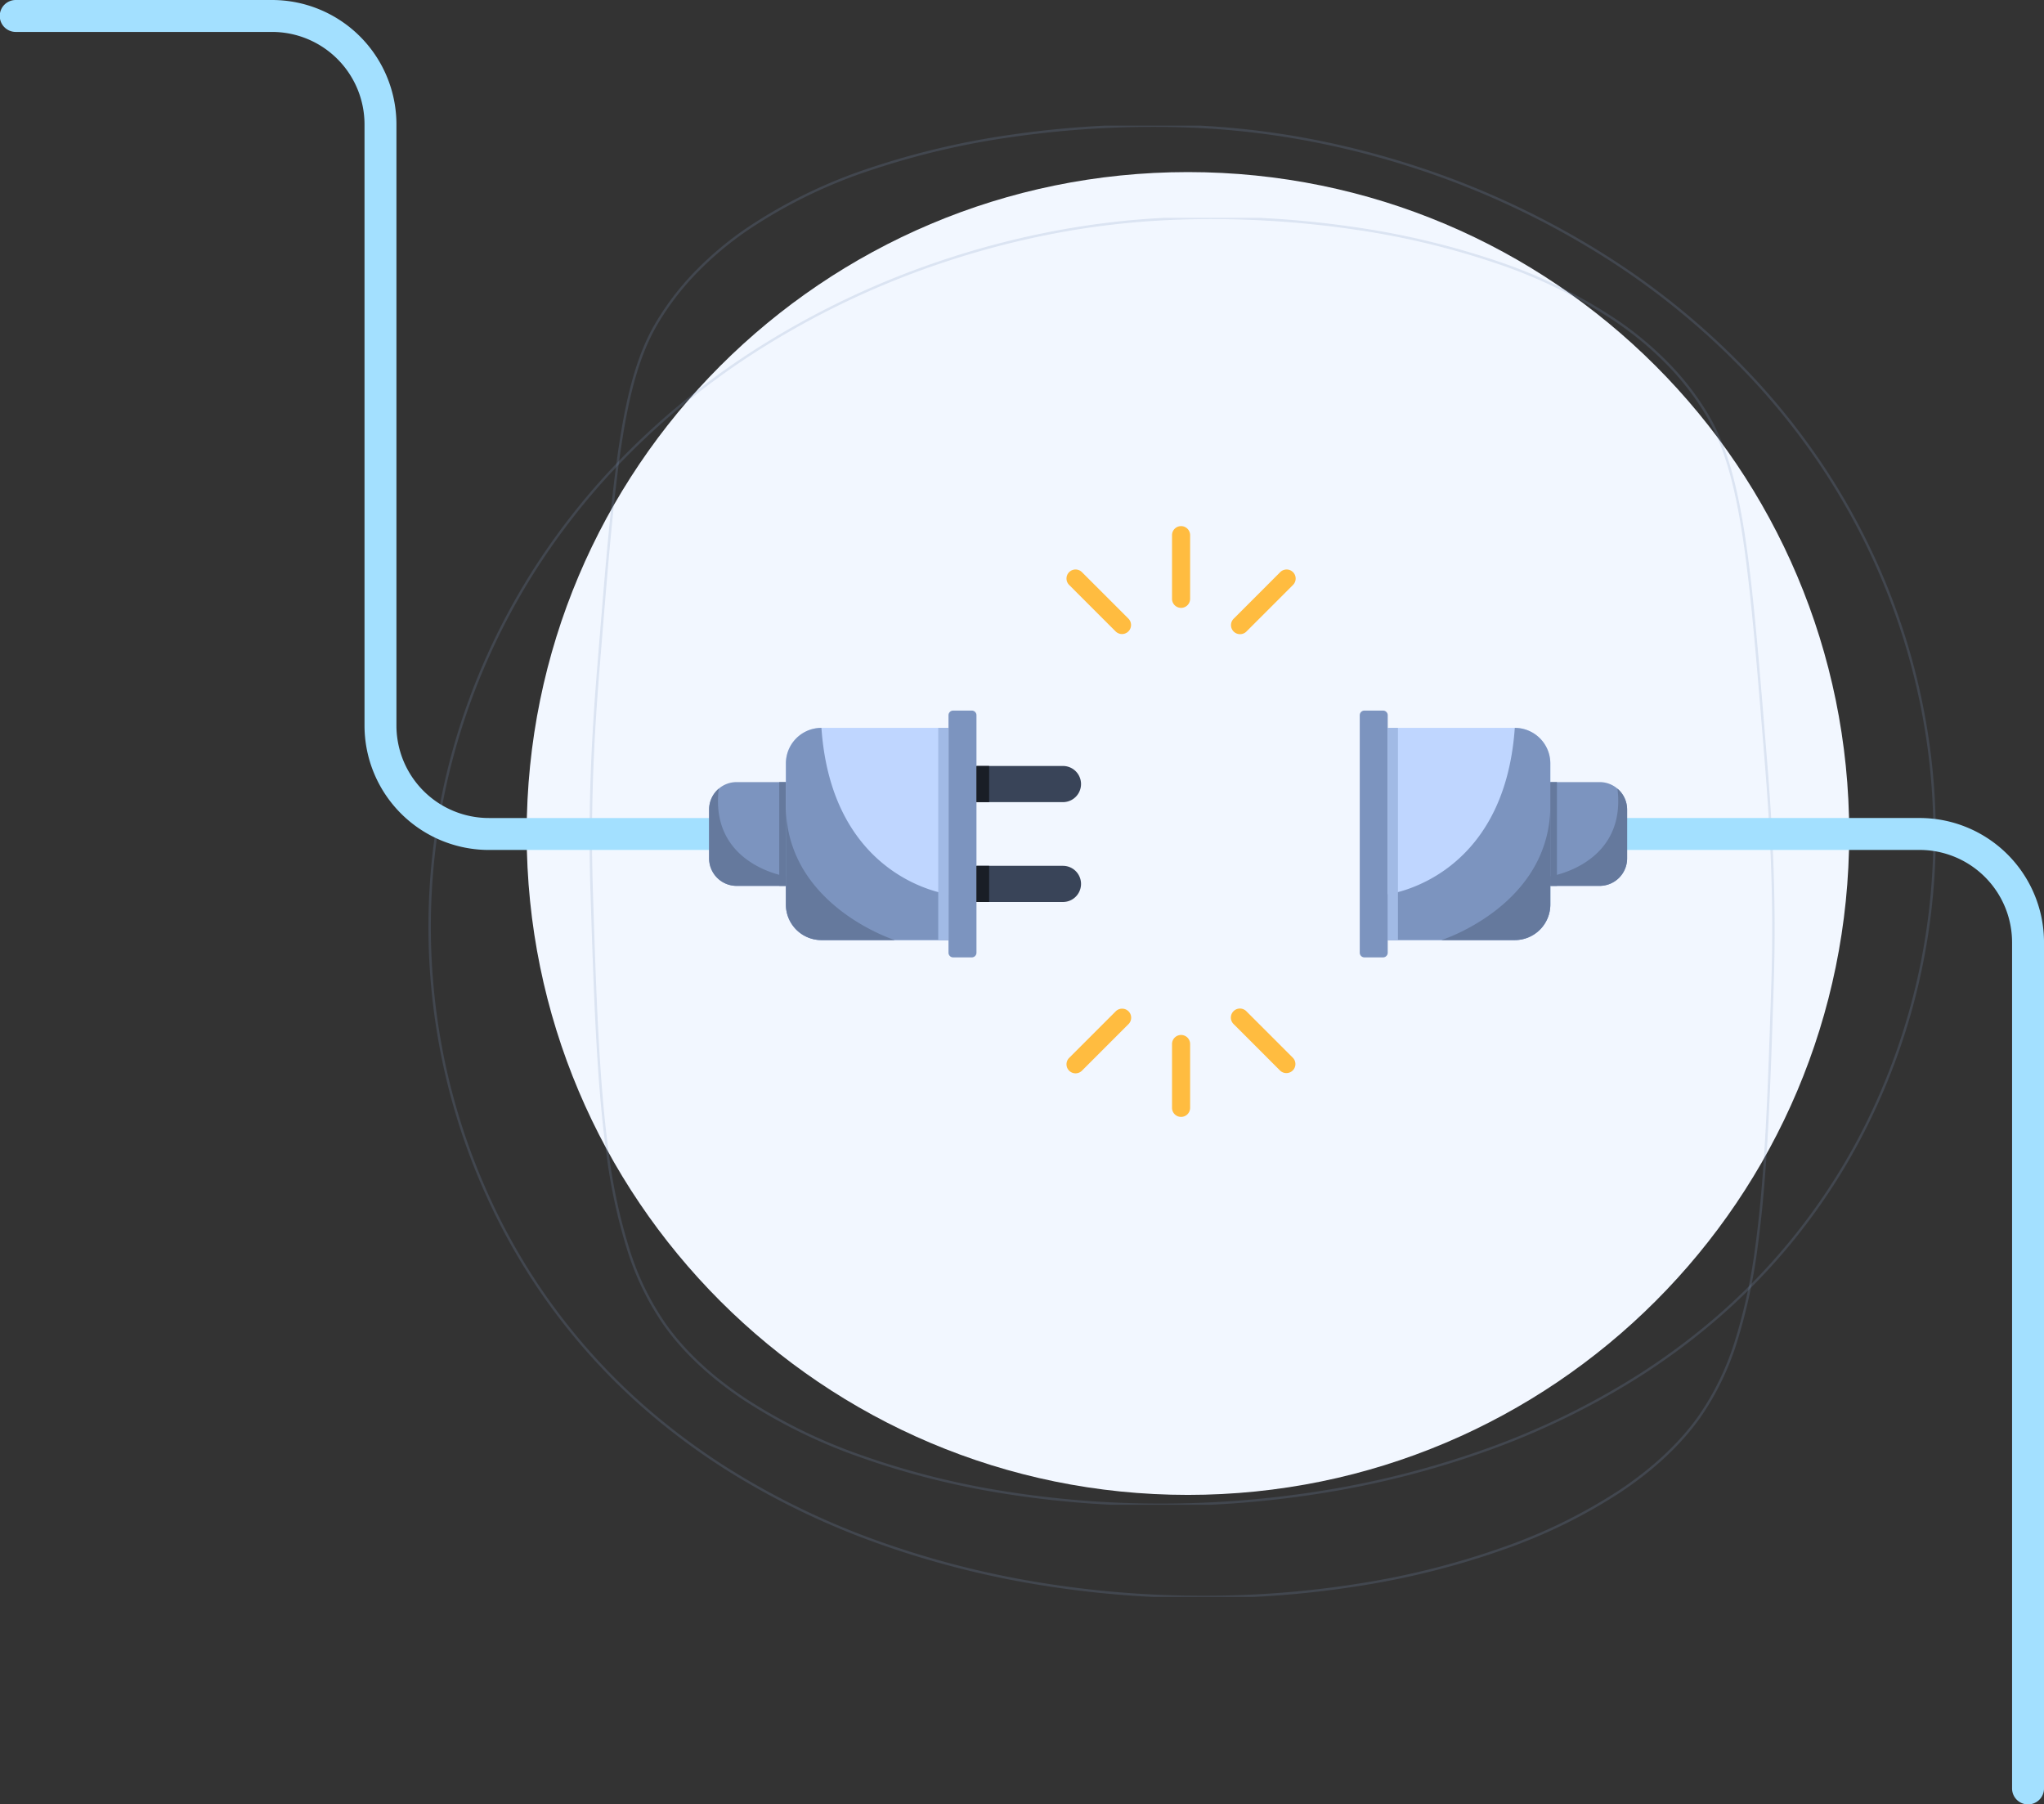 <svg xmlns="http://www.w3.org/2000/svg" xmlns:xlink="http://www.w3.org/1999/xlink" width="600" height="529.559" viewBox="0 0 600 529.559">
  <rect x="0" y="0" width="600" height="529.559" fill="#333333" stroke="none"/>
  <defs>
    <clipPath id="clip-path">
      <rect id="Rectangle_16262" data-name="Rectangle 16262" width="529.559" height="600" transform="translate(0 0)" fill="none"/>
    </clipPath>
    <clipPath id="clip-path-2">
      <rect id="Rectangle_16204" data-name="Rectangle 16204" width="424.672" height="404.735" fill="none" stroke="#7c94bf" stroke-width="1"/>
    </clipPath>
    <clipPath id="clip-path-3">
      <rect id="Rectangle_16204-2" data-name="Rectangle 16204" width="424.672" height="404.736" fill="none" stroke="#7c94bf" stroke-width="1"/>
    </clipPath>
  </defs>
  <g id="Group_47062" data-name="Group 47062" transform="translate(600.004) rotate(90)">
    <g id="Group_47062-2" data-name="Group 47062" transform="translate(0 0.004)" clip-path="url(#clip-path)">
      <path id="Path_34143" data-name="Path 34143" d="M563.846,392.954c0,107.2-86.906,194.11-194.11,194.11s-194.11-86.906-194.11-194.11,86.906-194.11,194.11-194.11,194.11,86.906,194.11,194.11" transform="translate(-125.121 -141.663)" fill="#f2f7ff"/>
      <g id="Group_47063" data-name="Group 47063" transform="translate(17204.883 -14316.878) rotate(-90)">
        <g id="Group_46919" data-name="Group 46919" transform="translate(-14810 -17140.943)" opacity="0.203">
          <g id="Group_46918" data-name="Group 46918" clip-path="url(#clip-path-2)">
            <path id="Path_34080" data-name="Path 34080" d="M359.981,404.947h-.006a298.152,298.152,0,0,1-48.33-3.925,269.074,269.074,0,0,1-47.632-12.307,225.939,225.939,0,0,1-44.18-21.492A198.02,198.02,0,0,1,199.9,352.781a182.376,182.376,0,0,1-48.55-62.012,189.98,189.98,0,0,1-16.332-52.052,192.448,192.448,0,0,1-.869-55.578,195.017,195.017,0,0,1,15.873-55.547,199.1,199.1,0,0,1,15.63-28.12,203.829,203.829,0,0,1,19.286-24.552,221.506,221.506,0,0,1,46.892-38.55A247.564,247.564,0,0,1,285.4,11.633a252.332,252.332,0,0,1,27.645-7.286A239.778,239.778,0,0,1,340.386.4c7.009-.6,14.392-.9,21.944-.9,6.711,0,13.548.24,20.32.715,7.1.5,14.2,1.256,21.084,2.256a234.013,234.013,0,0,1,41.759,9.815,147.249,147.249,0,0,1,36.715,18.024,99.1,99.1,0,0,1,14.774,12.523,80.352,80.352,0,0,1,11.475,15.095c10.24,17.539,12.439,44.635,16.821,98.617.558,6.873,1.4,17.255,1.917,29.1.583,13.353.666,26.107.253,38.991-.954,29.8-1.778,55.529-4.63,76.567a164.1,164.1,0,0,1-6.092,28.408A81.069,81.069,0,0,1,505.9,351.934c-5.655,7.972-13.565,15.372-23.51,21.994a157.718,157.718,0,0,1-34.035,16.695,236.7,236.7,0,0,1-41.742,10.608A290.106,290.106,0,0,1,359.981,404.947ZM362.331.212c-7.532,0-14.9.3-21.884.9a239.059,239.059,0,0,0-27.255,3.937,251.628,251.628,0,0,0-27.566,7.265A246.852,246.852,0,0,0,232.2,36.975,220.794,220.794,0,0,0,185.462,75.4a203.109,203.109,0,0,0-19.219,24.466,198.386,198.386,0,0,0-15.574,28.02,194.307,194.307,0,0,0-15.815,55.345,191.733,191.733,0,0,0,.866,55.372,189.268,189.268,0,0,0,16.271,51.857,181.664,181.664,0,0,0,48.362,61.772,197.306,197.306,0,0,0,19.862,14.389,225.228,225.228,0,0,0,44.04,21.424,268.362,268.362,0,0,0,47.505,12.274,297.437,297.437,0,0,0,48.215,3.916h.006a289.372,289.372,0,0,0,46.517-3.707,235.987,235.987,0,0,0,41.616-10.575,157.006,157.006,0,0,0,33.881-16.617c9.872-6.574,17.719-13.913,23.324-21.813A80.37,80.37,0,0,0,516.05,329.4a163.388,163.388,0,0,0,6.064-28.285c2.847-21,3.671-46.717,4.624-76.492.412-12.868.329-25.6-.253-38.939-.517-11.837-1.358-22.21-1.916-29.075C520.2,102.727,518,75.685,507.843,58.286a79.641,79.641,0,0,0-11.374-14.96A98.385,98.385,0,0,0,481.8,30.893,146.543,146.543,0,0,0,445.264,12.96a233.3,233.3,0,0,0-41.631-9.784c-6.87-1-13.946-1.755-21.031-2.251C375.845.452,369.025.212,362.331.212Z" transform="translate(-113.657 0.144)" fill="#7c94bf"/>
          </g>
        </g>
        <g id="Group_47060" data-name="Group 47060" transform="translate(-14754.428 -17168)" opacity="0.203">
          <g id="Group_46918-2" data-name="Group 46918" clip-path="url(#clip-path-3)">
            <path id="Path_34080-2" data-name="Path 34080" d="M300.274,404.948a290.124,290.124,0,0,1-46.639-3.717,236.708,236.708,0,0,1-41.742-10.608,157.721,157.721,0,0,1-34.035-16.694c-9.945-6.622-17.855-14.022-23.51-21.994a81.069,81.069,0,0,1-10.828-22.319,164.092,164.092,0,0,1-6.092-28.408c-2.852-21.039-3.676-46.77-4.63-76.565-.413-12.886-.33-25.64.253-38.993.517-11.849,1.36-22.231,1.917-29.1v0c4.381-53.982,6.58-81.077,16.821-98.617a80.354,80.354,0,0,1,11.475-15.095A99.1,99.1,0,0,1,178.04,30.309a147.253,147.253,0,0,1,36.715-18.024,234.011,234.011,0,0,1,41.759-9.815C263.4,1.471,270.5.712,277.6.215,284.37-.259,291.207-.5,297.918-.5c7.553,0,14.936.3,21.944.9A239.778,239.778,0,0,1,347.2,4.347a252.341,252.341,0,0,1,27.645,7.286A247.566,247.566,0,0,1,428.421,36.37a221.505,221.505,0,0,1,46.892,38.55A203.826,203.826,0,0,1,494.6,99.472a199.1,199.1,0,0,1,15.63,28.12A195.021,195.021,0,0,1,526.1,183.139a192.449,192.449,0,0,1-.869,55.578A189.984,189.984,0,0,1,508.9,290.769a182.377,182.377,0,0,1-48.55,62.012,198.027,198.027,0,0,1-19.934,14.442,225.943,225.943,0,0,1-44.18,21.492A269.065,269.065,0,0,1,348.6,401.023,298.122,298.122,0,0,1,300.274,404.948ZM297.918.212c-6.694,0-13.515.24-20.271.713-7.085.5-14.161,1.253-21.031,2.251a233.3,233.3,0,0,0-41.631,9.784,146.544,146.544,0,0,0-36.537,17.934A98.391,98.391,0,0,0,163.78,43.325a79.642,79.642,0,0,0-11.374,14.96c-10.159,17.4-12.353,44.441-16.726,98.315v0c-.557,6.865-1.4,17.239-1.915,29.075-.582,13.335-.665,26.072-.253,38.937.953,29.778,1.777,55.492,4.624,76.495A163.4,163.4,0,0,0,144.2,329.4a80.369,80.369,0,0,0,10.732,22.126c5.6,7.9,13.452,15.24,23.324,21.813a157.007,157.007,0,0,0,33.881,16.617,235.994,235.994,0,0,0,41.616,10.575,289.412,289.412,0,0,0,46.524,3.707,297.408,297.408,0,0,0,48.214-3.915,268.358,268.358,0,0,0,47.505-12.274,225.232,225.232,0,0,0,44.04-21.424,197.325,197.325,0,0,0,19.862-14.39,181.665,181.665,0,0,0,48.362-61.772A189.269,189.269,0,0,0,524.529,238.6a191.734,191.734,0,0,0,.866-55.372,194.308,194.308,0,0,0-15.815-55.345,198.387,198.387,0,0,0-15.574-28.02A203.116,203.116,0,0,0,474.787,75.4a220.792,220.792,0,0,0-46.741-38.425A246.852,246.852,0,0,0,374.624,12.31a251.6,251.6,0,0,0-27.566-7.265A239.047,239.047,0,0,0,319.8,1.108C312.814.514,305.451.212,297.918.212Z" transform="translate(-121.92 0.144)" fill="#7c94bf"/>
          </g>
        </g>
      </g>
      <path id="Path_34144" data-name="Path 34144" d="M249.445,1182.163v116.519a36.527,36.527,0,0,1-36.527,36.527H36.525a27.154,27.154,0,0,0-27.154,27.154v75.16a4.686,4.686,0,1,1-9.371,0v-75.16a36.525,36.525,0,0,1,36.525-36.525H212.92a27.152,27.152,0,0,0,27.152-27.152V1182.163Z" transform="translate(0 -842.209)" fill="#a3e0ff"/>
      <path id="Path_34145" data-name="Path 34145" d="M828.628,1269.618v18.673a8.073,8.073,0,0,1-8.072,8.072H806.241a8.05,8.05,0,0,1-6.141-2.835v0a8.035,8.035,0,0,1-1.928-5.235v-18.673Z" transform="translate(-568.641 -904.515)" fill="#7c94bf"/>
      <path id="Path_34146" data-name="Path 34146" d="M805.122,1118.255v37.3a10.431,10.431,0,0,1-10.432,10.43H753.274a10.43,10.43,0,0,1-10.43-10.43v-37.3Z" transform="translate(-529.224 -796.679)" fill="#bfd6ff"/>
      <path id="Path_34147" data-name="Path 34147" d="M726.555,1089.7h69.694a1.369,1.369,0,0,1,1.369,1.369v5.473a1.369,1.369,0,0,1-1.369,1.369H726.555a1.369,1.369,0,0,1-1.369-1.369v-5.473a1.369,1.369,0,0,1,1.369-1.369" transform="translate(-516.644 -776.335)" fill="#7c94bf"/>
      <path id="Path_34148" data-name="Path 34148" d="M792.33,1013.664H781.716V988.28a5.307,5.307,0,1,1,10.614,0Z" transform="translate(-556.918 -700.3)" fill="#394458"/>
      <path id="Path_34149" data-name="Path 34149" d="M894.238,1013.664H883.624V988.28a5.307,5.307,0,0,1,10.614,0Z" transform="translate(-629.52 -700.3)" fill="#394458"/>
      <path id="Path_34150" data-name="Path 34150" d="M805.122,1118.255v37.3a10.431,10.431,0,0,1-10.432,10.43H753.274a10.43,10.43,0,0,1-10.43-10.43c44.72-3.107,48.828-37.3,48.828-37.3Z" transform="translate(-529.224 -796.679)" fill="#7c94bf"/>
      <rect id="Rectangle_16256" data-name="Rectangle 16256" width="62.278" height="3.008" transform="translate(213.62 321.576)" fill="#a1bae5"/>
      <path id="Path_34151" data-name="Path 34151" d="M861.535,1173.077v21.534a10.431,10.431,0,0,1-10.432,10.43H822.029c29.36,0,39.506-31.964,39.506-31.964" transform="translate(-585.638 -835.736)" fill="#65799d"/>
      <rect id="Rectangle_16257" data-name="Rectangle 16257" width="30.456" height="1.949" transform="translate(229.53 369.305)" fill="#65799d"/>
      <rect id="Rectangle_16258" data-name="Rectangle 16258" width="10.614" height="3.716" transform="translate(224.798 309.648)" fill="#191e26"/>
      <rect id="Rectangle_16259" data-name="Rectangle 16259" width="10.614" height="3.716" transform="translate(254.104 309.648)" fill="#191e26"/>
      <path id="Path_34152" data-name="Path 34152" d="M833.405,1284.227V1298.7a8.073,8.073,0,0,1-8.072,8.072H811.018a8.051,8.051,0,0,1-6.141-2.835v0c22.312,2.737,25.719-19.707,25.719-19.707Z" transform="translate(-573.418 -914.923)" fill="#65799d"/>
      <path id="Path_34153" data-name="Path 34153" d="M1124.319,4.69h0a4.686,4.686,0,0,1-4.686,4.686H871.36A27.155,27.155,0,0,0,844.2,36.531V159.666h-9.372V36.531A36.526,36.526,0,0,1,871.36,0h248.272a4.686,4.686,0,0,1,4.686,4.686" transform="translate(-594.76 -0.004)" fill="#a3e0ff"/>
      <path id="Path_34154" data-name="Path 34154" d="M828.628,452.289V433.616a8.073,8.073,0,0,0-8.072-8.072H806.241a8.05,8.05,0,0,0-6.141,2.835v0a8.035,8.035,0,0,0-1.928,5.235v18.673Z" transform="translate(-568.641 -303.171)" fill="#7c94bf"/>
      <path id="Path_34155" data-name="Path 34155" d="M805.122,551.667v-37.3a10.431,10.431,0,0,0-10.432-10.43H753.274a10.43,10.43,0,0,0-10.43,10.43v37.3Z" transform="translate(-529.224 -359.022)" fill="#bfd6ff"/>
      <path id="Path_34156" data-name="Path 34156" d="M726.555,678.123h69.694a1.369,1.369,0,0,0,1.369-1.369V671.28a1.369,1.369,0,0,0-1.369-1.369H726.555a1.369,1.369,0,0,0-1.369,1.369v5.473a1.369,1.369,0,0,0,1.369,1.369" transform="translate(-516.644 -477.266)" fill="#7c94bf"/>
      <path id="Path_34157" data-name="Path 34157" d="M805.122,551.667v-37.3a10.431,10.431,0,0,0-10.432-10.43H753.274a10.43,10.43,0,0,0-10.43,10.43c44.72,3.107,48.828,37.3,48.828,37.3Z" transform="translate(-529.224 -359.022)" fill="#7c94bf"/>
      <rect id="Rectangle_16260" data-name="Rectangle 16260" width="62.278" height="3.008" transform="translate(213.62 189.638)" fill="#a1bae5"/>
      <path id="Path_34158" data-name="Path 34158" d="M861.535,535.9V514.369a10.431,10.431,0,0,0-10.432-10.43H822.029c29.36,0,39.506,31.964,39.506,31.964" transform="translate(-585.638 -359.022)" fill="#65799d"/>
      <rect id="Rectangle_16261" data-name="Rectangle 16261" width="30.456" height="1.949" transform="translate(229.53 142.967)" fill="#65799d"/>
      <path id="Path_34159" data-name="Path 34159" d="M833.405,448.088V433.616a8.073,8.073,0,0,0-8.072-8.072H811.018a8.05,8.05,0,0,0-6.141,2.835v0c22.312-2.737,25.719,19.706,25.719,19.706Z" transform="translate(-573.418 -303.171)" fill="#65799d"/>
      <g id="Group_47066" data-name="Group 47066" transform="translate(-6.098)">
        <g id="Group_47064" data-name="Group 47064" transform="translate(-88.93 222.739) rotate(-45)">
          <path id="Path_34160" data-name="Path 34160" d="M512.714,798.569H493.431a2.655,2.655,0,1,1,0-5.309h19.284a2.655,2.655,0,0,1,0,5.309" transform="translate(-349.643 -565.143)" fill="#ffbc40"/>
          <path id="Path_34161" data-name="Path 34161" d="M645.6,665.687a2.655,2.655,0,0,1-2.655-2.655V643.749a2.655,2.655,0,1,1,5.309,0v19.284a2.655,2.655,0,0,1-2.655,2.655" transform="translate(-458.051 -456.735)" fill="#ffbc40"/>
          <path id="Path_34162" data-name="Path 34162" d="M551.246,704.218a2.646,2.646,0,0,1-1.877-.778l-13.247-13.247a2.655,2.655,0,0,1,3.754-3.754l13.247,13.247a2.655,2.655,0,0,1-1.877,4.532" transform="translate(-381.395 -488.487)" fill="#ffbc40"/>
        </g>
        <g id="Group_47065" data-name="Group 47065" transform="translate(-135.219 257.665) rotate(-45)">
          <path id="Path_34163" data-name="Path 34163" d="M1128.609,1019.4h19.284a2.655,2.655,0,0,1,0,5.309h-19.284a2.655,2.655,0,1,1,0-5.309" transform="translate(-802.162 -726.251)" fill="#ffbc40"/>
          <path id="Path_34164" data-name="Path 34164" d="M1043.5,1104.508a2.655,2.655,0,0,1,2.655,2.654v19.284a2.655,2.655,0,1,1-5.309,0v-19.284a2.655,2.655,0,0,1,2.655-2.654" transform="translate(-741.529 -786.886)" fill="#ffbc40"/>
          <path id="Path_34165" data-name="Path 34165" d="M1105.033,1080.932a2.645,2.645,0,0,1,1.877.778l13.247,13.247a2.654,2.654,0,0,1-3.754,3.754l-13.247-13.247a2.655,2.655,0,0,1,1.877-4.531" transform="translate(-785.367 -770.089)" fill="#ffbc40"/>
        </g>
      </g>
    </g>
  </g>
</svg>
